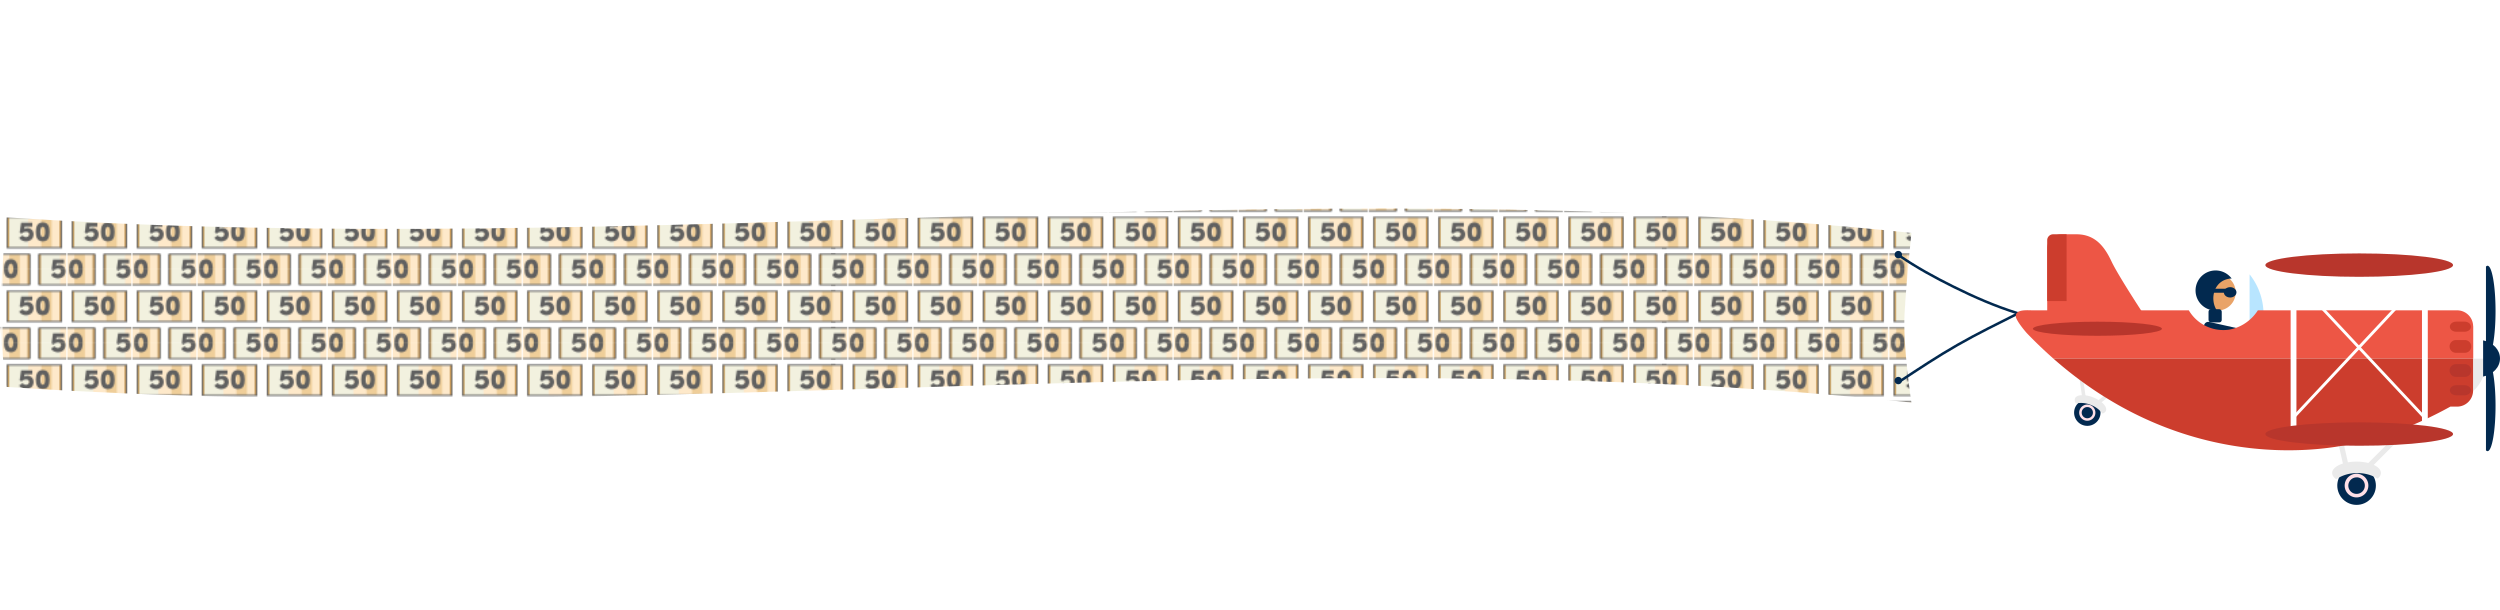 <svg xmlns="http://www.w3.org/2000/svg" xmlns:xlink="http://www.w3.org/1999/xlink" viewBox="0 0 2120.94 517.67"><defs><style>.cls-1,.cls-5{fill:none;}.cls-2{fill:#f2f1df;}.cls-3{fill:#bb8c46;}.cls-4{fill:#fee9ca;}.cls-5{stroke:#666;stroke-miterlimit:10;stroke-width:0.57px;}.cls-6{fill:#606060;}.cls-7{fill:#efce99;}.cls-8{fill:#c59452;}.cls-9{clip-path:url(#clip-path);}.cls-10{fill:url(#New_Pattern_2);}.cls-11{fill:url(#New_Pattern_2-3);}.cls-12{fill:url(#New_Pattern_2-5);}.cls-13{fill:#02294f;}.cls-14{fill:#eaeaea;}.cls-15{fill:#ffe0e7;}.cls-16{fill:#b8e5ff;}.cls-17{fill:#e9a367;}.cls-18{fill:#ed5645;}.cls-19{fill:#fff;}.cls-20{fill:#cc3d2d;}.cls-21{fill:#b8362c;}</style><clipPath id="clip-path"><path class="cls-1" d="M1621.6,341.52C1097.42,285.7,539.34,364.23,5.34,328.25c0,0-6.41-47.73-5.18-71.89,1.35-26.64,5.18-72,5.18-72,534,36,1092.08-42.55,1616.26,13.27,0,0-4.27,40.62-5.81,68.39S1621.6,341.52,1621.6,341.52Z"/></clipPath><pattern id="New_Pattern_2" data-name="New Pattern 2" width="47.07" height="53.88" patternTransform="translate(222.89 -21.86) scale(1.15 1.16)" patternUnits="userSpaceOnUse" viewBox="0 0 47.07 53.88"><rect class="cls-1" width="47.07" height="53.88"/><rect class="cls-2" x="26.89" y="42.82" width="40.34" height="22.11"/><rect class="cls-3" x="26.89" y="42.82" width="1.43" height="22.11"/><rect class="cls-4" x="42.46" y="42.82" width="23.14" height="22.11"/><polygon class="cls-5" points="59.88 42.82 52.2 42.82 42.46 42.82 28.33 42.82 26.89 42.82 26.89 64.94 28.33 64.94 42.46 64.94 52.2 64.94 59.88 64.94 65.59 64.94 67.24 64.94 67.24 42.82 65.59 42.82 59.88 42.82"/><path class="cls-6" d="M43.23,55.24a2.38,2.38,0,0,1-2.51,2,3.22,3.22,0,0,1-2.35-1.32l-2.55,1.86a6.38,6.38,0,0,0,4.9,2.57c3.54,0,5.76-2.22,5.76-5.12a4.37,4.37,0,0,0-4.38-4.63,4.14,4.14,0,0,0-2.49.74l.28-1.83h5.6V46.66H37.3L36.23,54l1.42.8A4.52,4.52,0,0,1,41,53.34C42.28,53.34,43.23,54,43.23,55.24Z"/><rect class="cls-1" x="23.53" y="40.41" width="47.07" height="26.94"/><polygon class="cls-5" points="59.88 42.82 52.2 42.82 42.46 42.82 28.33 42.82 26.89 42.82 26.89 64.94 28.33 64.94 42.46 64.94 52.2 64.94 59.88 64.94 65.59 64.94 67.24 64.94 67.24 42.82 65.59 42.82 59.88 42.82"/><rect class="cls-2" x="-20.17" y="42.82" width="40.34" height="22.11"/><rect class="cls-4" x="-4.61" y="42.82" width="23.14" height="22.11"/><rect class="cls-7" x="5.13" y="42.82" width="7.68" height="22.11"/><rect class="cls-8" x="18.53" y="42.82" width="1.64" height="22.11"/><polygon class="cls-5" points="12.82 42.82 5.13 42.82 -4.61 42.82 -18.74 42.82 -20.17 42.82 -20.17 64.94 -18.74 64.94 -4.61 64.94 5.13 64.94 12.82 64.94 18.53 64.94 20.17 64.94 20.17 42.82 18.53 42.82 12.82 42.82"/><path class="cls-6" d="M1.08,53.43c0,3.86,1.15,6.91,5.12,6.91s5-3.05,5-6.91-1.11-7-5-7S1.08,49.52,1.08,53.43Zm3.29,0c0-2.08.5-3.79,1.83-3.79S8,51.35,8,53.43,7.5,57.17,6.2,57.17,4.37,55.48,4.37,53.43Z"/><rect class="cls-1" x="-23.53" y="40.41" width="47.07" height="26.94"/><polygon class="cls-5" points="12.82 42.82 5.13 42.82 -4.61 42.82 -18.74 42.82 -20.17 42.82 -20.17 64.94 -18.74 64.94 -4.61 64.94 5.13 64.94 12.82 64.94 18.53 64.94 20.17 64.94 20.17 42.82 18.53 42.82 12.82 42.82"/><rect class="cls-2" x="3.36" y="15.88" width="40.34" height="22.11"/><rect class="cls-3" x="3.36" y="15.88" width="1.43" height="22.11"/><rect class="cls-4" x="18.92" y="15.88" width="23.14" height="22.11"/><rect class="cls-7" x="28.67" y="15.88" width="7.68" height="22.11"/><rect class="cls-8" x="42.06" y="15.88" width="1.64" height="22.11"/><polygon class="cls-5" points="36.35 15.88 28.67 15.88 18.93 15.88 4.79 15.88 3.36 15.88 3.36 38 4.79 38 18.93 38 28.67 38 36.35 38 42.06 38 43.7 38 43.7 15.88 42.06 15.88 36.35 15.88"/><path class="cls-6" d="M19.69,28.3a2.37,2.37,0,0,1-2.51,2A3.22,3.22,0,0,1,14.84,29l-2.55,1.85a6.37,6.37,0,0,0,4.89,2.57c3.54,0,5.76-2.22,5.76-5.12a4.37,4.37,0,0,0-4.38-4.63,4.18,4.18,0,0,0-2.49.74l.29-1.83H22V19.72H13.77L12.7,27l1.42.8a4.5,4.5,0,0,1,3.33-1.44C18.75,26.4,19.69,27.1,19.69,28.3Z"/><path class="cls-6" d="M24.61,26.49c0,3.86,1.16,6.91,5.13,6.91s5-3,5-6.91-1.11-7-5-7S24.61,22.58,24.61,26.49Zm3.3,0c0-2.08.49-3.79,1.83-3.79s1.75,1.71,1.75,3.79-.46,3.74-1.75,3.74S27.91,28.54,27.91,26.49Z"/><rect class="cls-1" y="13.47" width="47.07" height="26.94"/><polygon class="cls-5" points="36.35 15.88 28.67 15.88 18.93 15.88 4.79 15.88 3.36 15.88 3.36 38 4.79 38 18.93 38 28.67 38 36.35 38 42.06 38 43.7 38 43.7 15.88 42.06 15.88 36.35 15.88"/><rect class="cls-2" x="26.89" y="-11.06" width="40.34" height="22.11"/><rect class="cls-3" x="26.89" y="-11.06" width="1.43" height="22.11"/><rect class="cls-4" x="42.46" y="-11.06" width="23.14" height="22.11"/><polygon class="cls-5" points="59.88 -11.06 52.2 -11.06 42.46 -11.06 28.33 -11.06 26.89 -11.06 26.89 11.06 28.33 11.06 42.46 11.06 52.2 11.06 59.88 11.06 65.59 11.06 67.24 11.06 67.24 -11.06 65.59 -11.06 59.88 -11.06"/><path class="cls-6" d="M43.23,1.36a2.38,2.38,0,0,1-2.51,2,3.24,3.24,0,0,1-2.35-1.31L35.82,3.91a6.38,6.38,0,0,0,4.9,2.57c3.54,0,5.76-2.22,5.76-5.12A4.37,4.37,0,0,0,42.1-3.27a4.14,4.14,0,0,0-2.49.74l.28-1.83h5.6V-7.22H37.3L36.23.1l1.42.8A4.52,4.52,0,0,1,41-.54C42.28-.54,43.23.16,43.23,1.36Z"/><rect class="cls-1" x="23.53" y="-13.47" width="47.07" height="26.94"/><polygon class="cls-5" points="59.88 -11.06 52.2 -11.06 42.46 -11.06 28.33 -11.06 26.89 -11.06 26.89 11.06 28.33 11.06 42.46 11.06 52.2 11.06 59.88 11.06 65.59 11.06 67.24 11.06 67.24 -11.06 65.59 -11.06 59.88 -11.06"/><rect class="cls-2" x="-20.17" y="-11.06" width="40.34" height="22.11"/><rect class="cls-4" x="-4.61" y="-11.06" width="23.14" height="22.11"/><rect class="cls-7" x="5.13" y="-11.06" width="7.68" height="22.11"/><rect class="cls-8" x="18.53" y="-11.06" width="1.64" height="22.11"/><polygon class="cls-5" points="12.82 -11.06 5.13 -11.06 -4.61 -11.06 -18.74 -11.06 -20.17 -11.06 -20.17 11.06 -18.74 11.06 -4.61 11.06 5.13 11.06 12.82 11.06 18.53 11.06 20.17 11.06 20.17 -11.06 18.53 -11.06 12.82 -11.06"/><path class="cls-6" d="M1.08-.45c0,3.86,1.15,6.91,5.12,6.91s5-3,5-6.91-1.11-7-5-7S1.08-4.36,1.08-.45Zm3.29,0c0-2.08.5-3.79,1.83-3.79S8-2.53,8-.45,7.5,3.29,6.2,3.29,4.37,1.6,4.37-.45Z"/><rect class="cls-1" x="-23.53" y="-13.47" width="47.07" height="26.94"/><polygon class="cls-5" points="12.82 -11.06 5.13 -11.06 -4.61 -11.06 -18.74 -11.06 -20.17 -11.06 -20.17 11.06 -18.74 11.06 -4.61 11.06 5.13 11.06 12.82 11.06 18.53 11.06 20.17 11.06 20.17 -11.06 18.53 -11.06 12.82 -11.06"/></pattern><pattern id="New_Pattern_2-3" data-name="New Pattern 2" width="47.07" height="53.88" patternTransform="translate(223.01 -21.86) scale(1.15 1.16)" patternUnits="userSpaceOnUse" viewBox="0 0 47.07 53.88"><rect class="cls-1" width="47.07" height="53.88"/><rect class="cls-2" x="26.89" y="42.82" width="40.34" height="22.11"/><rect class="cls-3" x="26.89" y="42.82" width="1.43" height="22.11"/><rect class="cls-4" x="42.46" y="42.82" width="23.14" height="22.11"/><polygon class="cls-5" points="59.88 42.82 52.2 42.82 42.46 42.82 28.33 42.82 26.89 42.82 26.89 64.94 28.33 64.94 42.46 64.94 52.2 64.94 59.88 64.94 65.59 64.94 67.24 64.94 67.24 42.82 65.59 42.82 59.88 42.82"/><path class="cls-6" d="M43.23,55.24a2.38,2.38,0,0,1-2.51,2,3.22,3.22,0,0,1-2.35-1.32l-2.55,1.86a6.38,6.38,0,0,0,4.9,2.57c3.54,0,5.76-2.22,5.76-5.12a4.37,4.37,0,0,0-4.38-4.63,4.14,4.14,0,0,0-2.49.74l.28-1.83h5.6V46.66H37.3L36.23,54l1.42.8A4.52,4.52,0,0,1,41,53.34C42.28,53.34,43.23,54,43.23,55.24Z"/><rect class="cls-1" x="23.53" y="40.41" width="47.07" height="26.94"/><polygon class="cls-5" points="59.88 42.82 52.2 42.82 42.46 42.82 28.33 42.82 26.89 42.82 26.89 64.94 28.33 64.94 42.46 64.94 52.2 64.94 59.88 64.94 65.59 64.94 67.24 64.94 67.24 42.82 65.59 42.82 59.88 42.82"/><rect class="cls-2" x="-20.17" y="42.82" width="40.34" height="22.11"/><rect class="cls-4" x="-4.61" y="42.82" width="23.14" height="22.11"/><rect class="cls-7" x="5.13" y="42.82" width="7.68" height="22.11"/><rect class="cls-8" x="18.53" y="42.82" width="1.64" height="22.11"/><polygon class="cls-5" points="12.82 42.82 5.13 42.82 -4.61 42.82 -18.74 42.82 -20.17 42.82 -20.17 64.94 -18.74 64.94 -4.61 64.94 5.13 64.94 12.82 64.94 18.53 64.94 20.17 64.94 20.17 42.82 18.53 42.82 12.82 42.82"/><path class="cls-6" d="M1.08,53.43c0,3.86,1.15,6.91,5.12,6.91s5-3.05,5-6.91-1.11-7-5-7S1.08,49.52,1.08,53.43Zm3.29,0c0-2.08.5-3.79,1.83-3.79S8,51.35,8,53.43,7.5,57.17,6.2,57.17,4.37,55.48,4.37,53.43Z"/><rect class="cls-1" x="-23.53" y="40.41" width="47.07" height="26.94"/><polygon class="cls-5" points="12.82 42.82 5.13 42.82 -4.61 42.82 -18.74 42.82 -20.17 42.82 -20.17 64.94 -18.74 64.94 -4.61 64.94 5.13 64.94 12.82 64.94 18.53 64.94 20.17 64.94 20.17 42.82 18.53 42.82 12.82 42.82"/><rect class="cls-2" x="3.36" y="15.88" width="40.34" height="22.11"/><rect class="cls-3" x="3.36" y="15.88" width="1.43" height="22.11"/><rect class="cls-4" x="18.92" y="15.88" width="23.14" height="22.11"/><rect class="cls-7" x="28.67" y="15.88" width="7.68" height="22.11"/><rect class="cls-8" x="42.06" y="15.88" width="1.64" height="22.11"/><polygon class="cls-5" points="36.35 15.88 28.67 15.88 18.93 15.88 4.79 15.88 3.36 15.88 3.36 38 4.79 38 18.93 38 28.67 38 36.35 38 42.06 38 43.7 38 43.7 15.88 42.06 15.88 36.35 15.88"/><path class="cls-6" d="M19.69,28.3a2.37,2.37,0,0,1-2.51,2A3.22,3.22,0,0,1,14.84,29l-2.55,1.85a6.37,6.37,0,0,0,4.89,2.57c3.54,0,5.76-2.22,5.76-5.12a4.37,4.37,0,0,0-4.38-4.63,4.18,4.18,0,0,0-2.49.74l.29-1.83H22V19.72H13.77L12.7,27l1.42.8a4.5,4.5,0,0,1,3.33-1.44C18.75,26.4,19.69,27.1,19.69,28.3Z"/><path class="cls-6" d="M24.61,26.49c0,3.86,1.16,6.91,5.13,6.91s5-3,5-6.91-1.11-7-5-7S24.61,22.58,24.61,26.49Zm3.3,0c0-2.08.49-3.79,1.83-3.79s1.75,1.71,1.75,3.79-.46,3.74-1.75,3.74S27.91,28.54,27.91,26.49Z"/><rect class="cls-1" y="13.47" width="47.07" height="26.94"/><polygon class="cls-5" points="36.35 15.88 28.67 15.88 18.93 15.88 4.79 15.88 3.36 15.88 3.36 38 4.79 38 18.93 38 28.67 38 36.35 38 42.06 38 43.7 38 43.7 15.88 42.06 15.88 36.35 15.88"/><rect class="cls-2" x="26.89" y="-11.06" width="40.34" height="22.11"/><rect class="cls-3" x="26.89" y="-11.06" width="1.43" height="22.11"/><rect class="cls-4" x="42.46" y="-11.06" width="23.14" height="22.11"/><polygon class="cls-5" points="59.88 -11.06 52.2 -11.06 42.46 -11.06 28.33 -11.06 26.89 -11.06 26.89 11.06 28.33 11.06 42.46 11.06 52.2 11.06 59.88 11.06 65.59 11.06 67.24 11.06 67.24 -11.06 65.59 -11.06 59.88 -11.06"/><path class="cls-6" d="M43.23,1.36a2.38,2.38,0,0,1-2.51,2,3.24,3.24,0,0,1-2.35-1.31L35.82,3.91a6.38,6.38,0,0,0,4.9,2.57c3.54,0,5.76-2.22,5.76-5.12A4.37,4.37,0,0,0,42.1-3.27a4.14,4.14,0,0,0-2.49.74l.28-1.83h5.6V-7.22H37.3L36.23.1l1.42.8A4.52,4.52,0,0,1,41-.54C42.28-.54,43.23.16,43.23,1.36Z"/><rect class="cls-1" x="23.53" y="-13.47" width="47.07" height="26.94"/><polygon class="cls-5" points="59.88 -11.06 52.2 -11.06 42.46 -11.06 28.33 -11.06 26.89 -11.06 26.89 11.06 28.33 11.06 42.46 11.06 52.2 11.06 59.88 11.06 65.59 11.06 67.24 11.06 67.24 -11.06 65.59 -11.06 59.88 -11.06"/><rect class="cls-2" x="-20.17" y="-11.06" width="40.34" height="22.11"/><rect class="cls-4" x="-4.61" y="-11.06" width="23.14" height="22.11"/><rect class="cls-7" x="5.13" y="-11.06" width="7.68" height="22.11"/><rect class="cls-8" x="18.53" y="-11.06" width="1.64" height="22.11"/><polygon class="cls-5" points="12.82 -11.06 5.13 -11.06 -4.61 -11.06 -18.74 -11.06 -20.17 -11.06 -20.17 11.06 -18.74 11.06 -4.61 11.06 5.13 11.06 12.82 11.06 18.53 11.06 20.17 11.06 20.17 -11.06 18.53 -11.06 12.82 -11.06"/><path class="cls-6" d="M1.08-.45c0,3.86,1.15,6.91,5.12,6.91s5-3,5-6.91-1.11-7-5-7S1.08-4.36,1.08-.45Zm3.29,0c0-2.08.5-3.79,1.83-3.79S8-2.53,8-.45,7.5,3.29,6.2,3.29,4.37,1.6,4.37-.45Z"/><rect class="cls-1" x="-23.53" y="-13.47" width="47.07" height="26.94"/><polygon class="cls-5" points="12.82 -11.06 5.13 -11.06 -4.61 -11.06 -18.74 -11.06 -20.17 -11.06 -20.17 11.06 -18.74 11.06 -4.61 11.06 5.13 11.06 12.82 11.06 18.53 11.06 20.17 11.06 20.17 -11.06 18.53 -11.06 12.82 -11.06"/></pattern><pattern id="New_Pattern_2-5" data-name="New Pattern 2" width="47.07" height="53.88" patternTransform="translate(222.86 -21.86) scale(1.15 1.16)" patternUnits="userSpaceOnUse" viewBox="0 0 47.07 53.88"><rect class="cls-1" width="47.07" height="53.88"/><rect class="cls-2" x="26.89" y="42.82" width="40.34" height="22.11"/><rect class="cls-3" x="26.89" y="42.82" width="1.43" height="22.11"/><rect class="cls-4" x="42.46" y="42.82" width="23.14" height="22.11"/><polygon class="cls-5" points="59.88 42.82 52.2 42.82 42.46 42.82 28.33 42.82 26.89 42.82 26.89 64.94 28.33 64.94 42.46 64.94 52.2 64.94 59.88 64.94 65.59 64.94 67.24 64.94 67.24 42.82 65.59 42.82 59.88 42.82"/><path class="cls-6" d="M43.23,55.24a2.38,2.38,0,0,1-2.51,2,3.22,3.22,0,0,1-2.35-1.32l-2.55,1.86a6.38,6.38,0,0,0,4.9,2.57c3.54,0,5.76-2.22,5.76-5.12a4.37,4.37,0,0,0-4.38-4.63,4.14,4.14,0,0,0-2.49.74l.28-1.83h5.6V46.66H37.3L36.23,54l1.42.8A4.52,4.52,0,0,1,41,53.34C42.28,53.34,43.23,54,43.23,55.24Z"/><rect class="cls-1" x="23.53" y="40.41" width="47.07" height="26.94"/><polygon class="cls-5" points="59.88 42.82 52.2 42.82 42.46 42.82 28.33 42.82 26.89 42.82 26.89 64.94 28.33 64.94 42.46 64.94 52.2 64.94 59.88 64.94 65.59 64.94 67.24 64.94 67.24 42.82 65.59 42.82 59.88 42.82"/><rect class="cls-2" x="-20.17" y="42.82" width="40.34" height="22.11"/><rect class="cls-4" x="-4.61" y="42.82" width="23.14" height="22.11"/><rect class="cls-7" x="5.13" y="42.82" width="7.68" height="22.11"/><rect class="cls-8" x="18.53" y="42.82" width="1.64" height="22.11"/><polygon class="cls-5" points="12.82 42.82 5.13 42.82 -4.61 42.82 -18.74 42.82 -20.17 42.82 -20.17 64.94 -18.74 64.94 -4.61 64.94 5.13 64.94 12.82 64.94 18.53 64.94 20.17 64.94 20.17 42.82 18.53 42.82 12.82 42.82"/><path class="cls-6" d="M1.08,53.43c0,3.86,1.15,6.91,5.12,6.91s5-3.05,5-6.91-1.11-7-5-7S1.08,49.52,1.08,53.43Zm3.29,0c0-2.08.5-3.79,1.83-3.79S8,51.35,8,53.43,7.5,57.17,6.2,57.17,4.37,55.48,4.37,53.43Z"/><rect class="cls-1" x="-23.53" y="40.41" width="47.07" height="26.94"/><polygon class="cls-5" points="12.82 42.82 5.13 42.82 -4.61 42.82 -18.74 42.82 -20.17 42.82 -20.17 64.94 -18.74 64.94 -4.61 64.94 5.13 64.94 12.82 64.94 18.53 64.94 20.17 64.94 20.17 42.82 18.53 42.82 12.82 42.82"/><rect class="cls-2" x="3.36" y="15.88" width="40.34" height="22.11"/><rect class="cls-3" x="3.36" y="15.88" width="1.43" height="22.11"/><rect class="cls-4" x="18.92" y="15.88" width="23.14" height="22.11"/><rect class="cls-7" x="28.67" y="15.88" width="7.68" height="22.11"/><rect class="cls-8" x="42.06" y="15.88" width="1.64" height="22.11"/><polygon class="cls-5" points="36.35 15.88 28.67 15.88 18.93 15.88 4.79 15.88 3.36 15.88 3.36 38 4.79 38 18.93 38 28.67 38 36.35 38 42.06 38 43.7 38 43.7 15.88 42.06 15.88 36.35 15.88"/><path class="cls-6" d="M19.69,28.3a2.37,2.37,0,0,1-2.51,2A3.22,3.22,0,0,1,14.84,29l-2.55,1.85a6.37,6.37,0,0,0,4.89,2.57c3.54,0,5.76-2.22,5.76-5.12a4.37,4.37,0,0,0-4.38-4.63,4.18,4.18,0,0,0-2.49.74l.29-1.83H22V19.72H13.77L12.7,27l1.42.8a4.5,4.5,0,0,1,3.33-1.44C18.75,26.4,19.69,27.1,19.69,28.3Z"/><path class="cls-6" d="M24.61,26.49c0,3.86,1.16,6.91,5.13,6.91s5-3,5-6.91-1.11-7-5-7S24.61,22.58,24.61,26.49Zm3.3,0c0-2.08.49-3.79,1.83-3.79s1.75,1.71,1.75,3.79-.46,3.74-1.75,3.74S27.91,28.54,27.91,26.49Z"/><rect class="cls-1" y="13.47" width="47.07" height="26.94"/><polygon class="cls-5" points="36.35 15.88 28.67 15.88 18.93 15.88 4.79 15.88 3.36 15.88 3.36 38 4.79 38 18.93 38 28.67 38 36.35 38 42.06 38 43.7 38 43.7 15.88 42.06 15.88 36.35 15.88"/><rect class="cls-2" x="26.89" y="-11.06" width="40.34" height="22.11"/><rect class="cls-3" x="26.89" y="-11.06" width="1.43" height="22.11"/><rect class="cls-4" x="42.46" y="-11.06" width="23.14" height="22.11"/><polygon class="cls-5" points="59.88 -11.06 52.2 -11.06 42.46 -11.06 28.33 -11.06 26.89 -11.06 26.89 11.06 28.33 11.06 42.46 11.06 52.2 11.06 59.88 11.06 65.59 11.06 67.24 11.06 67.24 -11.06 65.59 -11.06 59.88 -11.06"/><path class="cls-6" d="M43.23,1.36a2.38,2.38,0,0,1-2.51,2,3.24,3.24,0,0,1-2.35-1.31L35.82,3.91a6.38,6.38,0,0,0,4.9,2.57c3.54,0,5.76-2.22,5.76-5.12A4.37,4.37,0,0,0,42.1-3.27a4.14,4.14,0,0,0-2.49.74l.28-1.83h5.6V-7.22H37.3L36.23.1l1.42.8A4.52,4.52,0,0,1,41-.54C42.28-.54,43.23.16,43.23,1.36Z"/><rect class="cls-1" x="23.53" y="-13.47" width="47.07" height="26.94"/><polygon class="cls-5" points="59.88 -11.06 52.2 -11.06 42.46 -11.06 28.33 -11.06 26.89 -11.06 26.89 11.06 28.33 11.06 42.46 11.06 52.2 11.06 59.88 11.06 65.59 11.06 67.24 11.06 67.24 -11.06 65.59 -11.06 59.88 -11.06"/><rect class="cls-2" x="-20.17" y="-11.06" width="40.34" height="22.11"/><rect class="cls-4" x="-4.61" y="-11.06" width="23.14" height="22.11"/><rect class="cls-7" x="5.13" y="-11.06" width="7.68" height="22.11"/><rect class="cls-8" x="18.53" y="-11.06" width="1.64" height="22.11"/><polygon class="cls-5" points="12.82 -11.06 5.13 -11.06 -4.61 -11.06 -18.74 -11.06 -20.17 -11.06 -20.17 11.06 -18.74 11.06 -4.61 11.06 5.13 11.06 12.82 11.06 18.53 11.06 20.17 11.06 20.17 -11.06 18.53 -11.06 12.82 -11.06"/><path class="cls-6" d="M1.08-.45c0,3.86,1.15,6.91,5.12,6.91s5-3,5-6.91-1.11-7-5-7S1.08-4.36,1.08-.45Zm3.29,0c0-2.08.5-3.79,1.83-3.79S8-2.53,8-.45,7.5,3.29,6.2,3.29,4.37,1.6,4.37-.45Z"/><rect class="cls-1" x="-23.53" y="-13.47" width="47.07" height="26.94"/><polygon class="cls-5" points="12.82 -11.06 5.13 -11.06 -4.61 -11.06 -18.74 -11.06 -20.17 -11.06 -20.17 11.06 -18.74 11.06 -4.61 11.06 5.13 11.06 12.82 11.06 18.53 11.06 20.17 11.06 20.17 -11.06 18.53 -11.06 12.82 -11.06"/></pattern></defs><title>plane</title><g id="Layer_2" data-name="Layer 2"><g id="Layer_2-2" data-name="Layer 2"><g class="cls-9"><rect class="cls-10" width="708.73" height="517.67"/><rect class="cls-11" x="705.09" width="708.73" height="517.67"/><rect class="cls-12" x="1409.91" width="708.73" height="517.67"/></g><path class="cls-13" d="M1711.74,264.59c-18.87-5.88-37.06-13.86-54.72-22.67-15.47-7.71-30.76-16.08-45-25.87-1.16-.8-2.25,1.08-1.1,1.87,14.7,10.09,30.46,18.68,46.42,26.57,17.39,8.61,35.3,16.42,53.84,22.19,1.34.42,1.91-1.68.58-2.09Z"/><path class="cls-13" d="M1612.19,324.55c16.14-10.62,32.24-21.35,49-30.94s34.45-18.25,51.84-27c1.25-.63.15-2.51-1.1-1.88-17.39,8.77-34.92,17.35-51.83,27s-32.88,20.32-49,30.93c-1.16.77-.08,2.65,1.09,1.88Z"/><path class="cls-13" d="M1613.61,216a3.13,3.13,0,1,1-3.13-3.13A3.13,3.13,0,0,1,1613.61,216Z"/><path class="cls-13" d="M1613.61,322.86a3.13,3.13,0,1,1-3.13-3.12A3.13,3.13,0,0,1,1613.61,322.86Z"/><polygon class="cls-14" points="1763.59 317.1 1766.51 337.35 1769.48 336.92 1766.66 317.35 1763.59 317.1"/><polygon class="cls-14" points="1798.13 325.25 1776.88 342.24 1778.75 344.58 1802.34 325.73 1798.13 325.25"/><path class="cls-13" d="M1781.23,354.23a11.2,11.2,0,1,1-6.26-14.55A11.21,11.21,0,0,1,1781.23,354.23Z"/><path class="cls-15" d="M1768.28,356.48a6.88,6.88,0,1,1,8.93-3.85A6.9,6.9,0,0,1,1768.28,356.48Zm4.3-10.82a4.76,4.76,0,1,0,2.67,6.19A4.77,4.77,0,0,0,1772.58,345.66Z"/><path class="cls-14" d="M1761.18,342.3a21.42,21.42,0,0,1,12.69,1.25,21.88,21.88,0,0,1,9.77,7.32,4.37,4.37,0,0,0,3-2.35c1.34-3.38-3.46-8.45-10.72-11.34s-14.23-2.5-15.58.88A4.65,4.65,0,0,0,1761.18,342.3Z"/><path class="cls-16" d="M1916.2,245.82a54.36,54.36,0,0,0-7.7-13.07v45.33l11.79-9.4A54.86,54.86,0,0,0,1916.2,245.82Z"/><circle class="cls-17" cx="1881.3" cy="248.04" r="15.41" transform="translate(375.63 1402.93) rotate(-45)"/><path class="cls-13" d="M1893.28,236.28a17,17,0,1,0-13.55,27.17c.35,0,.69,0,1-.05C1874.23,253.59,1878.31,236.85,1893.28,236.28Z"/><path class="cls-13" d="M1897.36,248c0,2.43-2.39,4.4-5.35,4.4s-5.36-2-5.36-4.4,2.4-4.39,5.36-4.39S1897.36,245.62,1897.36,248Z"/><rect class="cls-13" x="1876.54" y="244.97" width="13.3" height="3.37" rx="0.62" ry="0.62"/><rect class="cls-13" x="1873.67" y="262.33" width="11.2" height="11.2" rx="2.05" ry="2.05"/><rect class="cls-13" x="1862.76" y="267.24" width="42.04" height="20.1" rx="3.68" ry="3.68" transform="matrix(0.98, 0.22, -0.22, 0.98, 103.99, -399.38)"/><polygon class="cls-14" points="1981.91 367.87 1988.5 397.03 1992.77 396.06 1986.4 367.87 1981.91 367.87"/><polygon class="cls-14" points="2034.15 367.87 2006.04 395.98 2009.14 399.08 2040.35 367.87 2034.15 367.87"/><path class="cls-18" d="M1761.6,198.76h-12.8a12,12,0,0,0-12,12v76.57h24.81c16.38,0,55.43-10.4,55.43-23.11,0,0-20.31-31-25.65-42.36C1785.76,209.93,1778,198.76,1761.6,198.76Z"/><path class="cls-14" d="M2098.18,331.33c0,.16,0,.32,0,.48,6.8-5.76,11.34-16,11.34-27.69h-11.31Z"/><path class="cls-19" d="M2098.15,276.43c0,.16,0,.32,0,.48v27.21h11.31C2109.49,292.42,2105,282.19,2098.15,276.43Z"/><path class="cls-18" d="M2098.15,276.43a13.61,13.61,0,0,0-13.45-13.15H1915.51c-6.22,9.84-17.47,16.73-29.13,16.73a34,34,0,0,1-29.44-16.73H1724.59c-4.41,0-14.46-1.13-14.46,4.87,0,3.44,7.62,12.55,9.46,14.56h0c5.43,5.65,13,13.16,22.36,21.42h356.28V276.91C2098.18,276.75,2098.16,276.59,2098.15,276.43Z"/><path class="cls-20" d="M2061.51,304.12H1741.9c4.63,4.07,9.69,8.32,15.19,12.63,54.52,42.76,109.28,58.59,152.11,63.43,37.68,4.26,66.12,0,77-1.87a288.75,288.75,0,0,0,78.81-26.1q6.78-3.34,13.82-7.24h5.66a13.62,13.62,0,0,0,13.61-13.16c0-.16,0-.32,0-.48V304.12Z"/><path class="cls-13" d="M2110.38,225.45a1.88,1.88,0,0,0-1.35.77v75.45a1.86,1.86,0,0,0,1.35.76c3.75,0,6.78-17.23,6.78-38.49S2114.13,225.45,2110.38,225.45Z"/><path class="cls-13" d="M2110.38,305.81a1.86,1.86,0,0,0-1.35.76V382a1.86,1.86,0,0,0,1.35.76c3.75,0,6.78-17.23,6.78-38.48S2114.13,305.81,2110.38,305.81Z"/><path class="cls-13" d="M2106.61,288.75v30.73c8.21-1.62,14.33-7.88,14.33-15.36S2114.82,290.38,2106.61,288.75Z"/><rect class="cls-19" x="1943.32" y="223.12" width="4.92" height="143.31"/><rect class="cls-19" x="2054.75" y="223.12" width="4.92" height="143.31" transform="translate(4114.42 589.56) rotate(180)"/><polygon class="cls-19" points="2058.38 357.58 2057.63 353.19 1945.55 233.48 1946.54 238.11 2058.38 357.58"/><polygon class="cls-19" points="1946.96 354.66 1946.83 351.16 2057.41 232.95 2057.14 236.86 1946.96 354.66"/><ellipse class="cls-21" cx="2001.5" cy="224.92" rx="79.61" ry="9.93"/><ellipse class="cls-21" cx="2001.5" cy="368.24" rx="79.61" ry="9.93"/><circle class="cls-13" cx="1999.27" cy="411.9" r="16.37" transform="translate(-41.82 438.27) rotate(-12.38)"/><path class="cls-15" d="M1999.27,422a10.05,10.05,0,1,1,10-10.05A10.06,10.06,0,0,1,1999.27,422Zm0-17a7,7,0,1,0,7,7A7,7,0,0,0,1999.27,404.94Z"/><path class="cls-14" d="M1982,406.54a31.33,31.33,0,0,1,17.9-5.16,32,32,0,0,1,17.22,4.66c1.77-1.42,2.8-3.05,2.8-4.81,0-5.31-9.26-9.61-20.69-9.61s-20.68,4.3-20.68,9.61C1978.52,403.2,1979.8,405,1982,406.54Z"/><path class="cls-20" d="M2090.88,272.86h-7.07c-3,0-5.42,1.93-5.42,4.29s2.44,4.29,5.42,4.29h7.07c3,0,5.42-1.93,5.42-4.29S2093.86,272.86,2090.88,272.86Z"/><path class="cls-20" d="M2090.88,288.49h-7.07a5.42,5.42,0,1,0,0,10.83h7.07a5.42,5.42,0,1,0,0-10.83Z"/><path class="cls-21" d="M2090.88,335.38h-7.07c-3,0-5.42-1.93-5.42-4.29s2.44-4.29,5.42-4.29h7.07c3,0,5.42,1.93,5.42,4.29S2093.86,335.38,2090.88,335.38Z"/><path class="cls-21" d="M2090.88,319.75h-7.07a5.42,5.42,0,1,1,0-10.83h7.07a5.42,5.42,0,1,1,0,10.83Z"/><ellipse class="cls-21" cx="1779.4" cy="278.9" rx="54.72" ry="5.99"/><path class="cls-20" d="M1741.86,198.76h11.38a0,0,0,0,1,0,0v56.66a0,0,0,0,1,0,0h-16.45a0,0,0,0,1,0,0V203.83A5.07,5.07,0,0,1,1741.86,198.76Z"/></g></g></svg>
